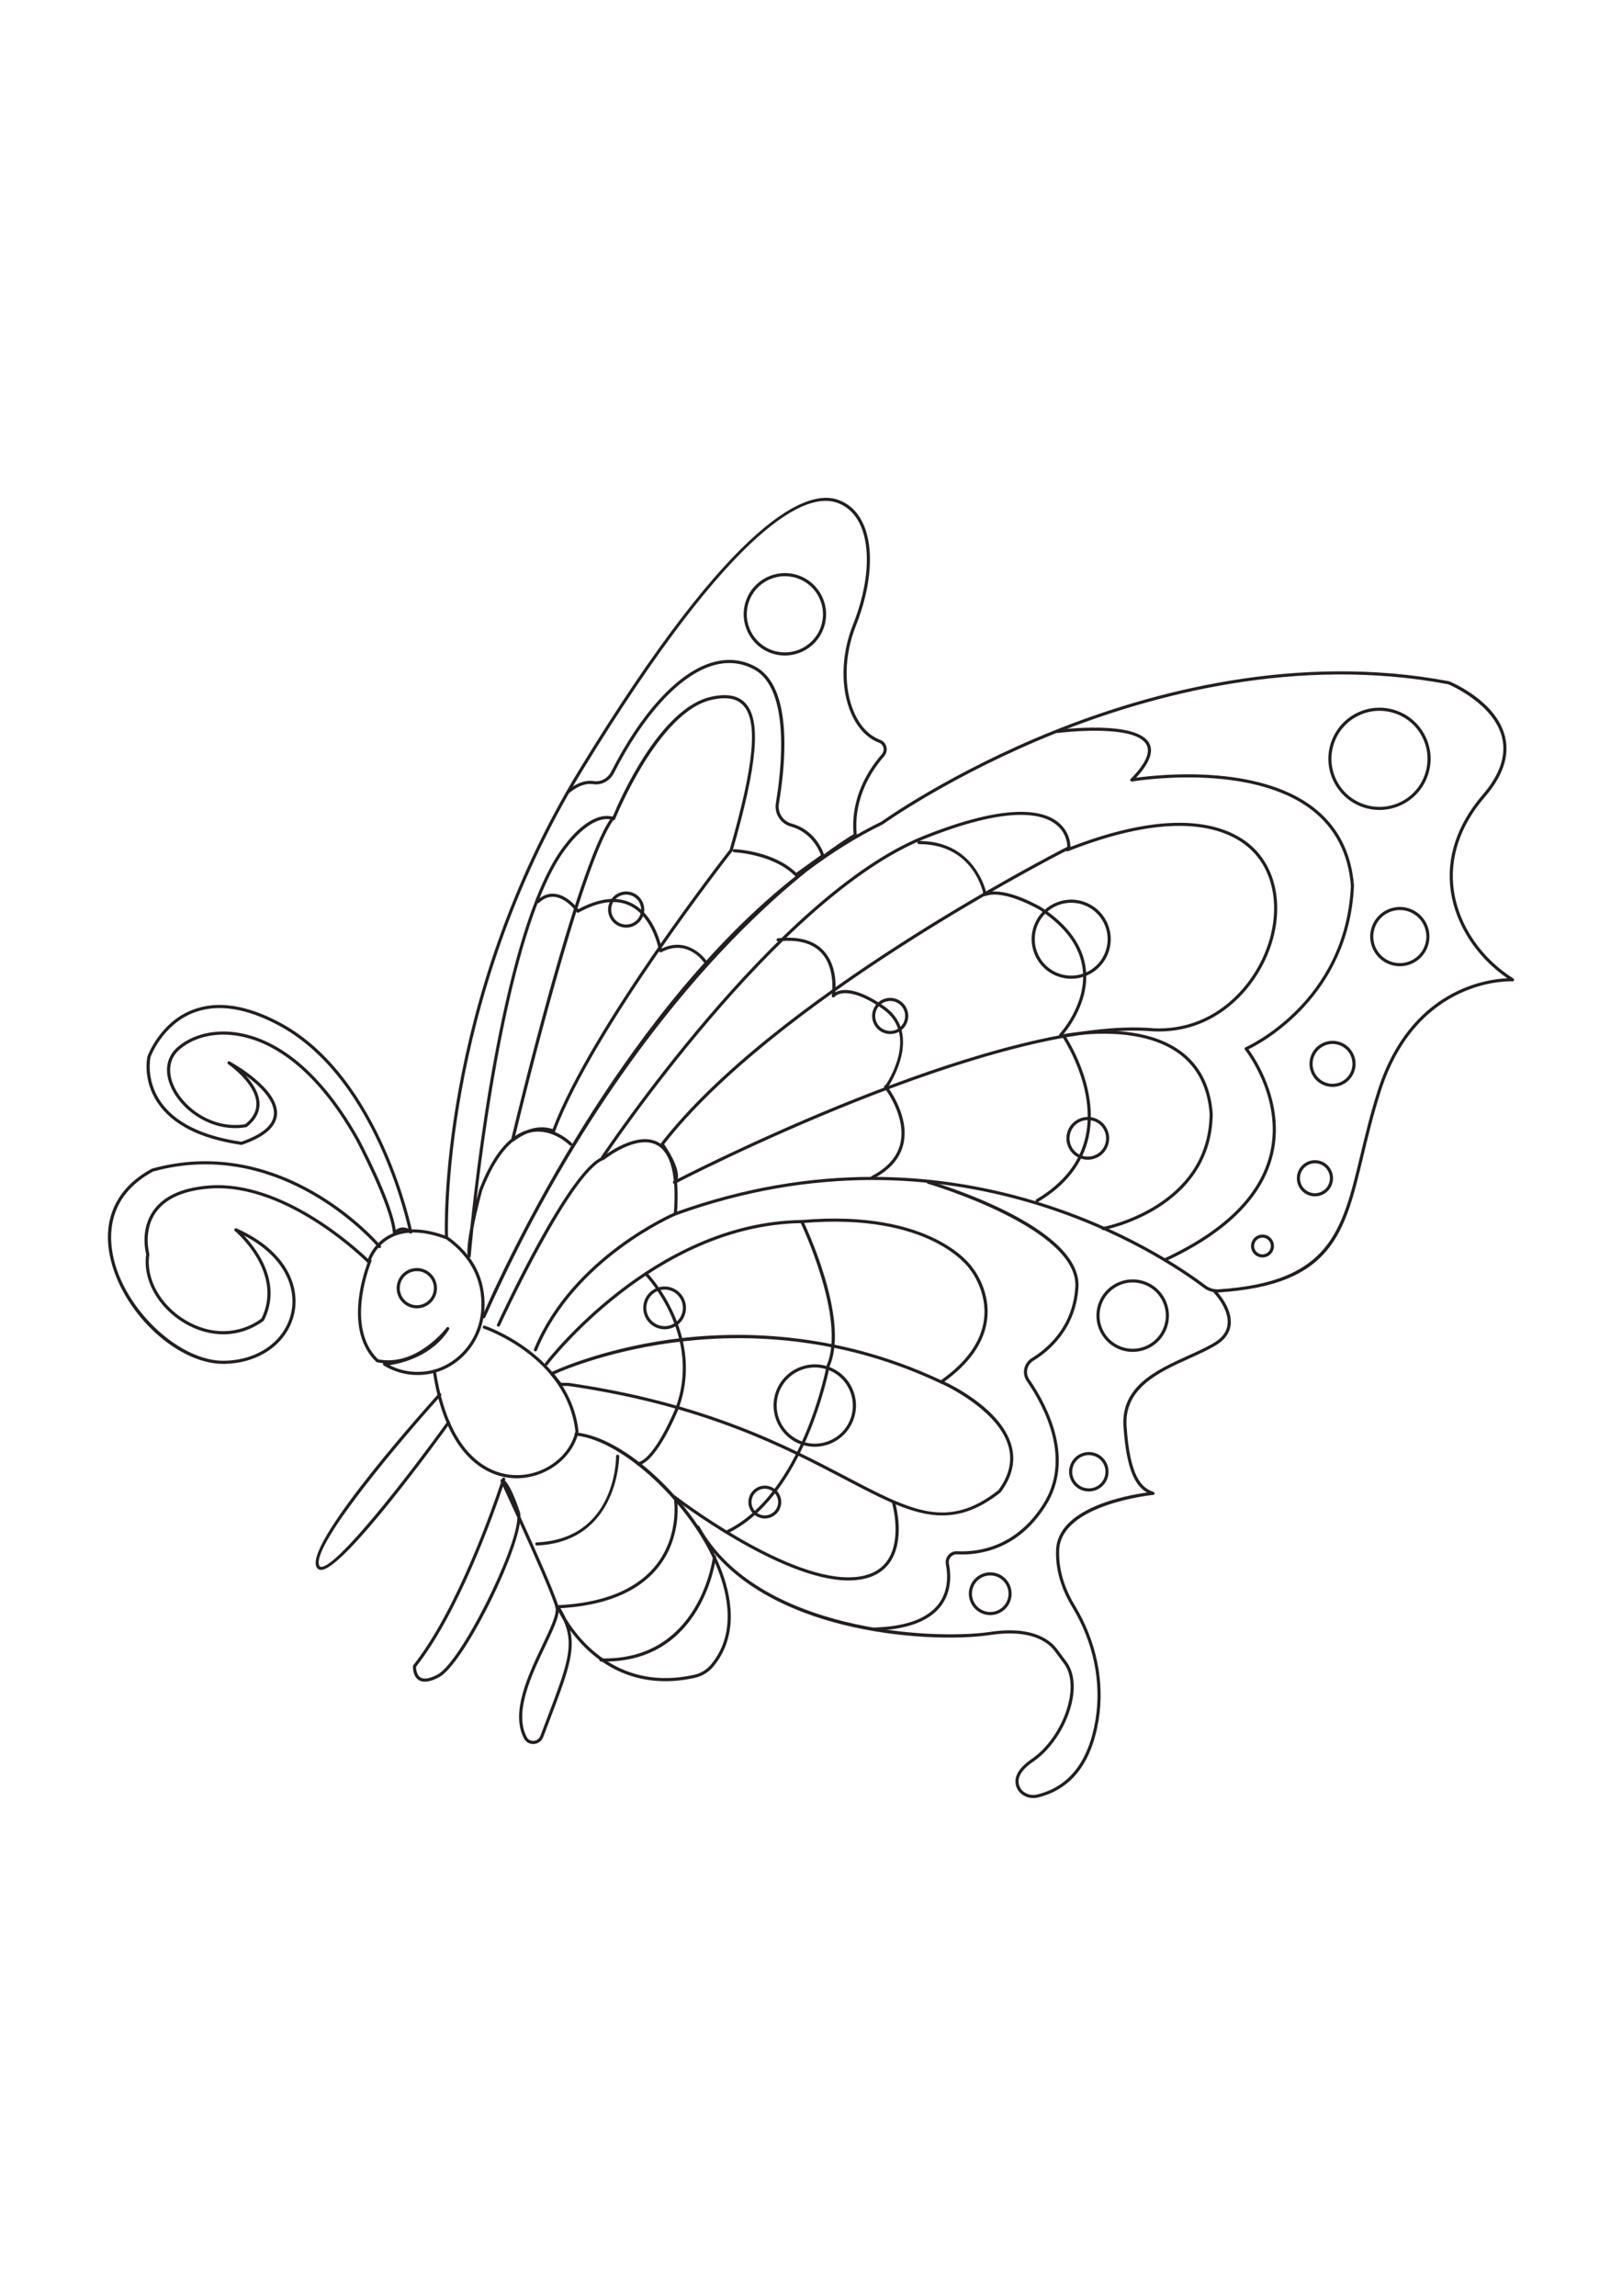 <?xml version="1.0" encoding="utf-8"?>
<!-- Generator: Adobe Illustrator 27.5.0, SVG Export Plug-In . SVG Version: 6.00 Build 0)  -->
<svg xmlns="http://www.w3.org/2000/svg" xmlns:xlink="http://www.w3.org/1999/xlink" viewBox="0 0 5000 5000" width="595" height="842" preserveAspectRatio="xMidYMid meet" data-scaled="true">
<rect id="Background" style="fill:#FFFFFF;" width="5000" height="5000"/>
<g id="Main_Design">
	<g>
		<g>
			<g>
				<path style="fill:#231F20;" d="M1216.007,2767.71c-0.474,0-0.954-0.066-1.419-0.216c-1.913-0.592-3.261-2.293-3.384-4.295
					c-5.099-82.972-112.908-286.033-113.998-288.073c-131.846-233.64-267.88-302.792-358.766-319.643
					c-70.185-13.017-136.856,1.353-182.933,39.428c-33.192,27.416-40.072,69.509-18.868,115.492
					c32.341,70.134,123.176,132.57,219.499,116.329c23.483-18.854,34.987-40.415,34.188-64.095
					c-2.087-61.98-86.267-120.37-87.117-120.953c-2.11-1.448-2.721-4.295-1.382-6.48c1.335-2.185,4.154-2.932,6.396-1.72
					c6.227,3.374,152.383,83.612,145.63,164.333c-3.177,37.934-39.531,69.067-108.053,92.536c-0.724,0.244-1.49,0.32-2.256,0.207
					c-124.614-18.144-211.031-61.384-256.85-128.514c-48.371-70.876-32.698-141.494-32.008-144.469
					c0.517-1.551,37.943-104.496,138.966-143.336c76.262-29.324,167.928-15.47,272.447,41.167
					c308.393,167.125,403.716,638.187,404.641,642.924c0.385,1.974-0.498,3.985-2.218,5.028c-1.729,1.034-3.919,0.921-5.494-0.338
					c-8.064-6.391-16.077-9.155-23.784-8.243c-11.753,1.4-19.357,10.978-19.437,11.081
					C1218.884,2767.043,1217.464,2767.71,1216.007,2767.71z M688.472,2141.173c16.88,0,34.202,1.598,51.726,4.85
					c92.902,17.223,231.718,87.498,365.448,324.474c4.371,8.196,102.301,192.67,114.186,282.25c4.394-3.252,10.555-6.579,18.14-7.51
					c6.983-0.884,13.971,0.414,20.893,3.769c-16.471-72.258-119.393-474.507-397.353-625.142
					c-101.925-55.237-190.894-68.907-264.407-40.645c-96.93,37.271-132.847,136.057-133.2,137.053
					c-0.005,0.169-15.188,69.199,30.851,136.513c44.127,64.513,127.913,106.258,249.021,124.083
					c63.865-22.064,97.668-50.27,100.483-83.851c3.68-43.949-45.424-89.74-86.61-120.07c21.086,23.112,41.209,53.357,42.294,85.346
					c0.921,27.233-12.129,51.708-38.798,72.751c-0.625,0.493-1.363,0.822-2.148,0.963
					c-101.319,17.806-197.097-47.84-231.102-121.578c-23.177-50.255-15.344-96.526,21.481-126.945
					C586.073,2157.179,635.05,2141.173,688.472,2141.173z M758.169,2431.266h0.094H758.169z"/>
			</g>
			<g>
				<path style="fill:#231F20;" d="M1286.809,3199.838c-36.552,0.01-71.44-9.822-103.988-29.334
					c-1.819-1.09-2.707-3.233-2.195-5.292c0.169-0.677,0.474-1.288,0.888-1.814c-6.372-0.573-12.834-1.522-19.38-2.885
					c-0.888-0.179-1.706-0.611-2.359-1.241c-97.799-93.997-41.75-265.356-26.838-305.216c-0.019-0.019-0.033-0.028-0.052-0.047
					c-2.434-2.472-246.699-246.906-486.702-228.776c-80.251,6.034-136.179,31.025-166.232,74.297
					c-39.31,56.59-19.902,125.934-19.704,126.62c0.197,0.677,0.244,1.382,0.136,2.077c-11.391,73.884,33.07,155.099,110.633,202.083
					c78.226,47.389,165.922,45.725,234.815-4.408c69.969-142.166-80.214-268.561-81.741-269.821
					c-1.856-1.532-2.293-4.201-1.025-6.25c1.269-2.04,3.835-2.829,6.048-1.861c156.433,69.673,194.795,179.611,178.539,259.266
					c-18.953,92.86-105.863,156.461-216.257,158.266c-1.034,0.019-2.091,0.028-3.125,0.028
					c-138.181,0.009-302.058-148.689-345.227-314.089c-32.487-124.459,11.8-226.511,124.694-287.349
					c0.315-0.169,0.648-0.301,0.996-0.395c372.831-103.589,650.415,177.28,697.808,229.246c9.295-9.258,20.846-18.187,35.109-25.424
					c46.308-23.534,106.169-21.777,177.881,5.179c0.395,0.141,0.766,0.338,1.104,0.583
					c78.978,56.43,116.916,130.944,112.757,221.483c-4.892,106.451-84.937,194.179-186.195,204.076
					C1300.348,3199.509,1293.547,3199.838,1286.809,3199.838z M1200.8,3169.452c33.07,16.758,68.465,23.412,105.459,19.803
					c96.53-9.427,172.848-93.227,177.52-194.94c3.99-86.864-32.421-158.463-108.222-212.826
					c-68.823-25.762-125.864-27.576-169.549-5.385c-13.412,6.805-24.277,15.301-33.004,24.117c0.39,0.451,0.62,0.724,0.691,0.808
					c1.697,2.049,1.414,5.075-0.63,6.777c-1.988,1.645-4.906,1.419-6.626-0.461c-12.096,14.136-19.07,28.149-22.576,36.589
					c1.504,1.335,2.058,3.534,1.222,5.489c-0.851,1.992-83.912,199.959,20.367,301.946
					c118.956,23.666,210.152-96.244,211.069-97.465c1.541-2.087,4.446-2.566,6.579-1.09c2.129,1.466,2.721,4.352,1.344,6.542
					C1332.054,3142.252,1237.615,3164.01,1200.8,3169.452z M471.83,2572.826c-146.034,78.987-137.556,206.914-119.473,276.193
					c41.735,159.902,206.393,309.155,338.878,306.861c105.774-1.729,188.958-62.229,206.985-150.559
					c14.549-71.29-17.388-168.285-146.226-235.618c40.669,43.122,119.069,147.157,61.929,261.54
					c-0.338,0.677-0.837,1.269-1.452,1.72c-72.281,53.188-164.404,55.265-246.441,5.583
					c-80.501-48.77-126.728-133.341-115.314-210.758c-2.542-9.512-18.403-76.45,21.27-133.66
					c31.773-45.819,90.139-72.23,173.473-78.499c224.33-16.664,450.973,190.053,488.794,226.276
					c3.609-9.192,11.368-25.555,25.692-41.918C1115.347,2750.877,840.798,2470.685,471.83,2572.826z"/>
			</g>
			<g>
				<path style="fill:#231F20;" d="M1592.734,3518.006c-1.932,0-3.863-0.028-5.804-0.085
					c-60.444-1.795-205.97-36.872-251.746-322.896c-0.423-2.622,1.368-5.094,3.99-5.517c2.636-0.366,5.099,1.372,5.512,3.995
					c44.644,278.928,184.479,313.073,242.531,314.803c87.371,2.829,168.868-56.308,186.604-134.224
					c-26.039-228.973-279.985-316.373-282.551-317.228c-2.519-0.846-3.877-3.572-3.036-6.091c0.841-2.528,3.557-3.9,6.09-3.045
					c2.622,0.884,262.941,90.482,289.154,326.091c0.056,0.526,0.028,1.062-0.085,1.579
					C1765.442,3456.303,1682.366,3518.006,1592.734,3518.006z"/>
			</g>
			<g>
				<path style="fill:#231F20;" d="M989.75,3800.515c-0.808,0-1.574-0.047-2.321-0.16c-4.291-0.63-10.014-3.139-12.9-11.513
					c-28.398-82.343,360.984-513.428,377.573-531.737c1.776-1.974,4.831-2.124,6.8-0.329c1.969,1.777,2.119,4.822,0.334,6.795
					c-111.944,123.556-397.649,458.229-375.609,522.131c1.405,4.079,3.52,4.887,5.202,5.132c0.536,0.075,1.104,0.113,1.687,0.122
					c48.258,0.019,257.644-266.211,388.217-447.439c1.546-2.162,4.554-2.678,6.72-1.09c2.152,1.551,2.641,4.558,1.09,6.711
					C1352.934,3395.793,1059.325,3800.487,989.75,3800.515z"/>
			</g>
			<g>
				<path style="fill:#231F20;" d="M1643.432,4336.998c-12.007,0.01-22.698-6.391-28.239-17.021
					c-41.914-80.435,12.876-195.598,56.9-288.139c24.554-51.618,45.763-96.197,40.161-116.301
					c-10.404-37.313-65.246-161.123-109.689-258.993c-18.182,120.897-176.716,435.201-248.401,474.301
					c-27.693,15.113-49.019,18.14-63.409,8.995c-19.423-12.35-17.858-41.684-17.782-42.924c0.061-0.987,0.418-1.927,1.029-2.698
					c137.885-173.99,249.355-499.865,270.493-564.012c-0.771-1.654-1.212-2.594-1.288-2.754c-0.705-1.513-0.578-3.28,0.338-4.681
					c0.898-1.372,2.651-2.528,4.079-2.171c0.273-0.865,0.432-1.363,0.47-1.485c0.799-2.528,3.515-3.919,6.034-3.139
					c2.538,0.799,3.948,3.496,3.149,6.034c-0.056,0.178-0.371,1.165-0.94,2.923c17.284,15.658,37.05,69.739,45.631,95.097
					c1.598,4.408,2.34,10.104,2.303,16.927c45.232,99.232,105.05,233.494,116.982,275.046c1.555,0.056,3.05,0.865,3.924,2.265
					c8.017,12.876,14.667,25.048,20.015,36.89c44.564,72.201,167.345,222.892,394.66,172.599
					c20.198-4.474,38.54-15.611,51.646-31.364c78.217-94.035,53.15-215.279,18.346-300.442
					c-79.199-193.784-290.272-390.811-434.328-405.407c-2.646-0.263-4.573-2.622-4.305-5.273c0.273-2.632,2.636-4.577,5.273-4.295
					c149.685,15.16,360.486,211.229,442.269,411.338c35.8,87.597,61.417,212.525-19.86,310.226
					c-14.465,17.397-34.696,29.681-56.966,34.616c-32.294,7.143-62.577,10.339-90.834,10.348
					c-150.62,0.019-244.815-90.68-293.52-156.866c16.377,67.897-9.85,136.818-64.504,280.413
					c-5.818,15.283-11.965,31.43-18.422,48.526c-4.676,12.378-15.856,20.565-29.183,21.364
					C1644.785,4336.979,1644.108,4336.998,1643.432,4336.998z M1722.255,3930.218c-3.088,25.067-20.536,61.75-41.472,105.755
					c-43.108,90.604-96.751,203.371-57.055,279.548c4.14,7.942,12.157,12.406,21.166,11.814c7.434-0.442,16.791-4.662,20.753-15.161
					c6.462-17.105,12.609-33.262,18.431-48.554c64.203-168.68,87.644-230.27,52.845-307.575
					C1730.46,3945.566,1725.6,3936.694,1722.255,3930.218z M1282.546,4098.926c-0.023,5.442,0.813,24.832,13.403,32.811
					c11.053,6.993,29.587,3.76,53.611-9.333c71.257-38.873,243.133-384.598,245.351-482.693
					c-19.117-41.956-35.556-77.502-44.503-96.789C1522.784,3625.331,1414.97,3930.97,1282.546,4098.926z"/>
			</g>
			<g>
				<path style="fill:#231F20;" d="M1654.668,3725.24c-2.561,0-4.69-2.021-4.803-4.605c-0.113-2.651,1.946-4.897,4.601-5.019
					c242.263-10.479,244.688-255.13,244.674-265.544c-0.005-2.66,2.148-4.812,4.803-4.822c0.005,0,0.005,0,0.009,0
					c2.655,0,4.807,2.143,4.812,4.803c0.005,2.641-2.331,264.303-253.885,275.187
					C1654.809,3725.24,1654.738,3725.24,1654.668,3725.24z"/>
			</g>
			<g>
				<path style="fill:#231F20;" d="M1716.883,3919.062c-2.556,0-4.685-2.011-4.803-4.596c-0.122-2.651,1.932-4.906,4.587-5.019
					c140.874-6.419,242.935-47.191,303.36-121.178c74.307-90.99,57.934-201.82,57.76-202.929c-0.409-2.632,1.382-5.094,4.009-5.508
					c2.617-0.414,5.089,1.382,5.498,4.004c0.183,1.146,17.275,116.019-59.72,210.411c-62.22,76.271-166.673,118.265-310.466,124.806
					C1717.033,3919.062,1716.958,3919.062,1716.883,3919.062z"/>
			</g>
			<g>
				<path style="fill:#231F20;" d="M1863.894,4082.958c-3.91,0-7.829-0.056-11.828-0.16c-2.66-0.075-4.756-2.284-4.685-4.944
					c0.07-2.65,2.279-4.925,4.939-4.681c305.799,7.773,345.185-310.498,345.547-313.722c0.301-2.632,2.768-4.483,5.315-4.248
					c2.641,0.292,4.544,2.679,4.253,5.32C2207.072,3763.784,2168.039,4082.958,1863.894,4082.958z"/>
			</g>
		</g>
		<g>
			<path style="fill:#231F20;" d="M1650.546,3126.932c-0.611,0-1.231-0.113-1.833-0.366c-2.458-1.006-3.628-3.816-2.618-6.278
				c117.87-286.428,430.77-420.258,433.914-421.573c863.504-311.983,1514.399,132.438,1636.104,224.697
				c11.711,8.872,26.307,13.243,41.251,12.247c342.473-22.614,379.636-177.731,435.897-412.522
				c14.596-60.914,31.138-129.952,54.56-202.713c99.674-309.657,334.945-340.739,398.8-343.357
				c-94.054-64.396-158.736-163.111-174.188-266.93c-15.357-103.217,18.553-206.496,98.067-298.675
				c52.991-61.421,73.095-120.69,59.767-176.152c-24.728-102.935-157.298-160.63-165.917-164.277
				c-468.313-88.414-917.115,33.563-1211.156,151.499c-318.938,127.913-529.688,278.773-531.774,280.281
				c-80.82,39.23-158.567,88.255-232.761,144.065c-63.503,50.894-143.693,121.371-233.724,214.419
				c-203.62,210.453-500.612,582.678-759.112,1160.821c-1.081,2.406-3.905,3.515-6.307,2.453c-2.42-1.053-3.543-3.854-2.524-6.279
				c1.222-2.914,124.727-294.934,336.942-626.946c154.62-241.901,382.634-544.693,659.865-752.899
				c81.159-64.941,135.079-98.011,147.476-105.356c-10.385-116.24,49.767-204.038,86.779-246.225
				c4.981-5.682,6.861-13.44,5.029-20.757c-1.739-6.936-6.495-12.326-13.055-14.798c-36.345-13.671-65.951-44.452-85.642-89.016
				c-33.892-76.718-32.088-181.782,4.709-274.191c47.915-120.337,56.412-235.632,22.726-308.407
				c-16.016-34.602-40.688-57.723-73.329-68.719c-86.422-29.103-303.224,39.747-784.517,828.066
				c-437.664,716.855-413.204,1425.453-412.908,1432.521c0.113,2.66-1.95,4.906-4.605,5.019c-2.514,0.009-4.897-1.946-5.01-4.605
				c-0.301-7.105-24.944-718.49,414.308-1437.954c484.771-794,706.766-862.175,795.796-832.164
				c35.255,11.871,61.835,36.698,78.997,73.795c34.776,75.129,26.354,193.263-22.51,316.011
				c-35.875,90.092-37.736,192.299-4.85,266.738c18.619,42.144,46.355,71.158,80.219,83.903c9.568,3.595,16.495,11.42,19.004,21.462
				c2.604,10.386-0.066,21.392-7.124,29.442c-36.232,41.294-95.257,127.466-84.232,241.234c24.832-14.197,49.983-27.51,75.444-39.86
				c1.382-1.09,212.901-152.528,532.855-280.887c295.413-118.509,746.405-241.056,1217.275-152.025
				c0.319,0.061,0.63,0.15,0.921,0.272c5.931,2.416,145.493,60.5,172.073,171.114c14.098,58.648-6.711,120.789-61.834,184.691
				c-77.634,89.993-110.774,190.608-95.84,290.968c15.762,105.924,84.232,206.482,183.154,268.989
				c1.852,1.175,2.679,3.459,2.002,5.55c-0.677,2.101-2.707,3.464-4.878,3.323c-2.885-0.155-292.331-14.014-405.257,336.796
				c-23.309,72.408-39.804,141.259-54.354,202.008c-57.257,238.936-95.078,396.798-444.619,419.881
				c-17.247,1.119-34.136-3.9-47.699-14.183c-121.019-91.723-768.182-533.607-1626.799-223.4
				c-2.885,1.212-312.181,133.585-428.51,416.272C1654.231,3125.813,1652.436,3126.932,1650.546,3126.932z"/>
		</g>
		<g>
			<path style="fill:#231F20;" d="M3185.016,4503.647c-22.05,0-42.492-12.237-50.763-31.805
				c-8.628-20.415-7.594-52.427,46.393-89.054c56.365-38.234,104.336-115.662,116.648-188.295
				c7.387-43.62,1.175-80.313-17.989-106.103c-3.148-4.239-6.335-8.449-9.521-12.66c-5.846-7.726-11.683-15.451-17.322-23.356
				c-19.521-27.36-71.327-70.406-198.831-51.402c-101.507,15.151-281.08,11.354-453.351-31.251
				c-152.11-37.614-354.137-120.013-452.805-298.947c-1.283-2.322-0.437-5.254,1.894-6.532c2.322-1.306,5.249-0.432,6.537,1.889
				c178.431,323.591,719.449,351.712,896.306,325.33c132.57-19.803,187.299,26.176,208.089,55.331
				c5.583,7.82,11.373,15.48,17.162,23.14c3.196,4.229,6.4,8.459,9.568,12.726c20.762,27.943,27.595,67.173,19.747,113.444
				c-12.717,75.021-62.361,155.061-120.737,194.658c-38.996,26.458-53.432,52.474-42.915,77.343
				c8.196,19.38,31.241,29.944,53.667,24.512c98.161-23.722,158.764-100.98,180.118-229.622
				c19.258-116.047-6.119-239.462-71.449-347.501c-35.274-58.31-52.098-117.551-49.992-176.058
				c4.671-129.929,216.624-168.737,280.667-177.506c-33.638-18.534-63.479-63.865-72.906-203.437
				c-8.421-124.637,102.804-174.902,200.937-219.246c29.945-13.534,58.226-26.317,80.736-40.34
				c23.347-14.531,36.524-32.821,39.156-54.344c5.855-47.727-41.092-96.76-41.571-97.259c-1.842-1.908-1.795-4.953,0.113-6.805
				c1.908-1.842,4.953-1.795,6.805,0.113c2.068,2.134,50.612,52.878,44.212,105.116c-3.008,24.559-17.689,45.199-43.62,61.355
				c-23.055,14.352-51.627,27.266-81.873,40.932c-95.266,43.056-203.258,91.864-195.288,209.828
				c10.583,156.668,46.167,189.761,83.038,202.187c2.152,0.724,3.506,2.857,3.252,5.113c-0.263,2.256-2.068,4.023-4.323,4.239
				c-2.848,0.272-284.633,28.948-289.708,170.391c-2.04,56.609,14.314,114.054,48.601,170.738
				c66.515,110.003,92.343,235.74,72.709,354.062c-22.05,132.805-85.078,212.685-187.356,237.404
				C3194.368,4503.103,3189.65,4503.647,3185.016,4503.647z"/>
		</g>
		<g>
			<path style="fill:#231F20;" d="M1446.278,2838.276c-2.392,0-4.432-1.767-4.765-4.145c-2.768-19.822,1.757-54.353,8.44-89.589
				c25.959-250.435,113.786-959.767,293.98-1182.081c2.923-4.032,73.87-100.389,143.355-83.71c0.23-0.282,0.461-0.564,0.691-0.836
				c0.545-0.653,1.226-1.128,1.964-1.415c20.259-48.817,143.548-330.964,300.776-366.642c49.202-11.152,84.171-4.883,106.916,19.206
				c49.358,52.29,37.605,188.385-39.296,455.066c-0.174,0.592-0.456,1.151-0.841,1.64c-4.262,5.428-427.809,546.497-546.76,864.223
				c-0.085,0.226-0.188,0.446-0.301,0.653c30.884,12.848,50.89,32.929,52.253,34.324c1.856,1.898,1.823,4.939-0.071,6.8
				c-1.903,1.852-4.958,1.828-6.805-0.066c-0.526-0.536-53.117-53.136-118.152-39.846c-3.327,0.681-6.626,1.518-9.901,2.51
				c-13.657,5.235-28.737,13.393-44.922,25.748c-0.78,0.597-1.701,0.926-2.636,0.978c-34.898,29.437-66.2,79.401-93.518,149.431
				c-0.169,0.667-16.537,59.598-27.261,115.934c-5.522,53.395-8.205,85.642-8.346,87.39c-0.202,2.453-2.204,4.352-4.657,4.427
				C1446.372,2838.276,1446.325,2838.276,1446.278,2838.276z M1870.854,1486.467c-59.071,0-118.627,80.942-119.285,81.854
				c-161.377,199.104-248.307,794.47-282.72,1092.158c4.699-18.544,8.229-31.241,8.717-32.999
				c28.46-72.991,61.379-124.882,98.387-155.301c15.188-63.578,200.984-835.332,304.944-984.899
				C1877.56,1486.73,1874.205,1486.467,1870.854,1486.467z M1890.93,1489.775c-96.765,131.903-275.845,861.564-302.885,973.325
				c11.819-8.05,24.037-14.004,36.632-17.853c39.043-14.822,67.732-7.486,78.828-3.341
				c119.755-314.244,527.874-838.353,545.844-861.343c75.599-262.372,87.949-395.459,41.284-444.892
				c-20.203-21.396-52.206-26.782-97.78-16.424c-163.614,37.121-295.399,364.25-296.71,367.549
				C1895.3,1488.915,1893.082,1490.09,1890.93,1489.775z"/>
		</g>
		<g>
			<path style="fill:#231F20;" d="M2453.979,1663.131c-1.245,0-2.481-0.479-3.412-1.419
				c-67.06-67.488-186.181-72.822-187.374-72.869c-2.655-0.103-4.728-2.336-4.624-4.991c0.099-2.66,2.331-4.76,4.991-4.624
				c4.962,0.188,120.793,5.348,190.908,72.822l76.149-54.504c-5.047-14.004-28.991-70.364-92.672-87.888
				c-31.82-8.755-51.707-39.903-46.261-72.455c17.359-103.711,45.5-351.491-67.803-412.193
				c-40.18-21.537-83.837-25.142-129.717-10.719c-101.089,31.773-210.885,152.025-301.241,329.94
				c-12.538,24.7-38.234,38.695-63.963,34.71c-22.928-3.52-47.666,5.428-73.484,26.622c-2.058,1.692-5.085,1.377-6.776-0.667
				c-1.682-2.058-1.386-5.089,0.667-6.777c28.027-22.994,55.331-32.651,81.05-28.69c21.603,3.28,43.272-8.572,53.926-29.559
				c91.521-180.203,203.395-302.218,306.936-334.757c48.451-15.24,94.594-11.387,137.152,11.41
				c114.515,61.36,94.73,290.902,72.747,422.269c-4.634,27.67,12.275,54.146,39.324,61.59
				c77.888,21.434,99.543,94.589,100.426,97.696c0.564,1.95-0.169,4.046-1.823,5.23l-82.324,58.926
				C2455.938,1662.835,2454.956,1663.131,2453.979,1663.131z"/>
		</g>
		<g>
			<path style="fill:#231F20;" d="M2172.917,1929.173c-1.522,0-3.022-0.719-3.957-2.058c-2.063-2.97-51.562-72.173-130.173-30.339
				c-1.363,0.724-2.989,0.752-4.394,0.066c-1.386-0.686-2.364-2.002-2.613-3.529c-0.174-1.043-18.088-104.688-90.097-139.586
				c-42.483-20.583-95.609-13.572-157.904,20.814c-2.157,1.194-4.85,0.564-6.26-1.438c-0.306-0.432-30.706-42.957-68.55-46.839
				c-16.636-1.739-32.595,4.413-47.342,18.205c-1.927,1.819-4.981,1.725-6.8-0.23c-1.814-1.941-1.715-4.986,0.23-6.8
				c16.885-15.79,35.382-22.75,54.936-20.748c35.894,3.708,64.288,36.514,72.808,47.422
				c63.644-34.254,118.519-40.664,163.116-19.023c66.651,32.323,88.988,116.244,94.12,140.282
				c82.977-39.498,136.287,35.471,136.828,36.251c1.513,2.185,0.973,5.179-1.208,6.692
				C2174.82,1928.896,2173.866,1929.173,2172.917,1929.173z"/>
		</g>
		<g>
			<path style="fill:#231F20;" d="M1536.436,3050.877c-0.672,0-1.353-0.141-2.007-0.442c-2.416-1.109-3.473-3.966-2.359-6.382
				c9.018-19.596,221.506-479.141,325.743-516.595c9.61-7.557,104.764-80.073,171.006-45.086
				c47.718,25.207,67.183,99.608,57.85,221.144c-0.202,2.65-2.561,4.859-5.165,4.427c-2.65-0.198-4.634-2.51-4.431-5.16
				c9.009-117.363-8.736-188.653-52.746-211.9c-62.864-33.197-160.179,43.822-161.152,44.611c-0.437,0.348-0.931,0.62-1.457,0.799
				c-100.064,34.042-318.708,507.008-320.907,511.783C1540.003,3049.843,1538.259,3050.877,1536.436,3050.877z"/>
		</g>
		<g>
			<path style="fill:#231F20;" d="M2079.089,2610.769c-1.447,0-2.862-0.648-3.802-1.861c-1.429-1.833-1.339-4.427,0.211-6.156
				c19.089-21.345-21.105-87.794-38.201-111.606c-1.241-1.729-1.198-4.074,0.108-5.757
				c347.553-447.476,1199.022-886.165,1252.746-913.548c-0.122-10.113-3.205-46.002-38.714-71.6
				c-46.063-33.206-152.993-52.013-400.736,47.036c-452.937,181.096-984.284,977.023-989.594,985.04
				c-1.476,2.218-4.464,2.801-6.673,1.354c-2.214-1.466-2.82-4.455-1.353-6.673c5.334-8.045,538.353-806.458,994.049-988.659
				c252.047-100.769,362.145-80.505,410.125-45.772c39.381,28.516,42.454,68.7,42.52,79.725
				c357.126-137.833,510.89-53.554,570.948,9.507c75.219,78.973,87.681,209.922,31.768,333.605
				c-51.336,113.566-169.084,232.413-345.424,225.505c-489.094-42.769-1465.943,464.183-1475.756,469.314
				C2080.607,2610.591,2079.841,2610.769,2079.089,2610.769z M2047.199,2488.481c10.644,15.287,48.695,72.925,42.083,106.827
				c115.732-59.043,1006.925-504.508,1468.396-464c171.312,6.819,286.005-109.162,336.044-219.866
				c54.297-120.098,42.53-246.887-29.963-323.008c-59.052-61.985-211.858-144.765-571.926-2.707
				c-1.898,0.738-3.985,0.216-5.301-1.212C3185.073,1636.81,2383.243,2058.51,2047.199,2488.481z"/>
		</g>
		<g>
			<path style="fill:#231F20;" d="M3400.183,2753.386c-2.284,0-4.305-1.635-4.728-3.957c-0.47-2.613,1.269-5.123,3.882-5.592
				c3.271-0.592,326.965-62.295,329.446-349.546c-6.119-80.031-37.323-141.894-92.738-183.455
				c-117.635-88.236-310.968-59.927-349.898-53.075c19.202,30.57,100.069,170.226,69.692,309.061
				c-17.839,81.53-70.369,148.722-156.114,199.71c-2.274,1.363-5.235,0.611-6.598-1.673s-0.611-5.245,1.673-6.598
				c83.349-49.56,134.365-114.646,151.621-193.441c33.338-152.176-71.121-306.198-72.183-307.735
				c-0.912-1.325-1.1-3.022-0.498-4.516c0.592-1.494,1.898-2.589,3.468-2.923c2.293-0.489,230.524-47.088,364.607,53.493
				c57.737,43.295,90.228,107.503,96.582,190.828c-2.547,295.686-334.005,358.742-337.351,359.344
				C3400.756,2753.358,3400.474,2753.386,3400.183,2753.386z"/>
		</g>
		<g>
			<path style="fill:#231F20;" d="M2689.381,2595.543c-1.739,0-3.421-0.949-4.277-2.604c-1.222-2.359-0.301-5.263,2.068-6.485
				c49.804-25.79,79.674-60.34,88.771-102.696c17.745-82.611-49.315-168.478-49.992-169.333c-1.654-2.082-1.306-5.108,0.78-6.762
				c2.077-1.645,5.104-1.302,6.758,0.785c2.895,3.647,70.547,90.327,51.863,177.332c-9.728,45.297-41.27,82.047-93.762,109.228
				C2690.884,2595.374,2690.132,2595.543,2689.381,2595.543z"/>
		</g>
		<g>
			<path style="fill:#231F20;" d="M3591.157,2849.63c-1.814,0-3.553-1.034-4.361-2.792c-1.118-2.406-0.075-5.263,2.34-6.382
				c186.153-86.375,295.818-195.579,325.941-324.587c39.785-170.4-76.328-317.214-77.502-318.68c-0.94-1.17-1.278-2.716-0.921-4.173
				c0.366-1.457,1.382-2.665,2.763-3.261c3.083-1.334,308.684-137.485,324.822-498.037
				c-7.876-98.673-48.357-177.275-120.323-233.015c-192.572-149.159-550.647-88.527-554.256-87.888
				c-2.068,0.338-4.117-0.663-5.094-2.514c-0.968-1.856-0.63-4.126,0.846-5.616c44.663-45.086,61.271-80.172,49.344-104.284
				c-33.366-67.469-271.916-37.562-274.332-37.247c-2.575,0.301-5.038-1.523-5.385-4.159c-0.338-2.636,1.522-5.047,4.154-5.39
				c10.104-1.297,247.809-31.063,284.191,42.529c12.942,26.176-0.949,61.492-41.298,105.074
				c68.912-9.62,373.846-42.793,547.724,91.887c74.194,57.469,115.925,138.374,124.026,240.459
				c-15.188,340.137-283.054,483.958-325.094,504.452c19.888,27.167,112.428,164.568,75.726,321.96
				c-30.8,132.081-142.26,243.513-331.289,331.213C3592.529,2849.489,3591.833,2849.63,3591.157,2849.63z"/>
		</g>
		<g>
			<path style="fill:#231F20;" d="M3269.737,2156.911c-1.184,0-2.359-0.432-3.29-1.302c-1.936-1.819-2.04-4.864-0.216-6.8
				c0.836-0.897,83.884-90.924,71.384-199.015c-7.904-68.353-51.815-129.586-130.511-182.008
				c-0.902-0.54-110.248-65.599-168.68-44.32c-1.297,0.484-2.801,0.362-4.032-0.343s-2.087-1.917-2.35-3.308
				c-1.175-6.382-30.687-156.142-198.869-156.142c-0.16,0-0.432,0.024-0.414,0c-2.65,0-4.812-2.148-4.812-4.807
				c0-2.787,2.415-4.803,5.216-4.817c158.125,0,199.941,130.526,207.121,158.722c63.414-17.778,167.449,44.174,171.97,46.886
				c81.375,54.203,126.705,117.786,134.929,189.108c12.97,112.56-73.066,205.697-73.94,206.628
				C3272.303,2156.399,3271.015,2156.911,3269.737,2156.911z"/>
		</g>
		<g>
			<path style="fill:#231F20;" d="M2733.517,2314.552c-0.94,0-1.889-0.272-2.726-0.846c-2.19-1.509-2.744-4.502-1.24-6.692
				c4.352-6.335,105.332-156.034-9.051-235.633c-113.556-79.044-147.552-37.407-147.899-36.984c-1.344,1.753-3.76,2.383-5.752,1.494
				c-2.03-0.884-3.205-3.017-2.838-5.198c0.141-0.827,13.619-83.339-32.623-132.359c-28.121-29.804-72.625-41.547-132.265-34.902
				c-2.566,0.306-5.019-1.607-5.315-4.253c-0.291-2.641,1.612-5.019,4.253-5.315c62.826-6.993,110.065,5.747,140.366,37.91
				c39.136,41.529,38.704,102.945,36.496,128.655c17.876-10.151,61.891-19.019,151.067,43.051
				c122.241,85.064,12.613,247.357,11.495,248.988C2736.544,2313.824,2735.04,2314.552,2733.517,2314.552z"/>
		</g>
		<g>
			<path style="fill:#231F20;" d="M2904.895,3632.615c-88.847,0-179.94-47.774-299.746-110.605
				c-183.483-96.234-434.769-228.015-854.167-288.515l-23.488-0.028c-1.457,0-2.834-0.667-3.745-1.804l-26.467-33.103
				c-0.912-1.146-1.255-2.641-0.935-4.07c0.32-1.419,1.274-2.622,2.589-3.261c1.424-0.696,144.91-69.655,364.41-100.464
				c201.36-28.262,509.593-29.343,837.432,125.004c79.025-56.064,123.575-118.801,132.41-186.5
				c11.561-88.536-43.441-155.202-43.996-155.86c-1.504-2.246-118.584-175.945-517.248-141.687
				c-454.046,5.714-780.626,432.57-783.873,436.884c-1.593,2.124-4.601,2.538-6.739,0.949c-2.124-1.598-2.547-4.615-0.949-6.739
				c3.271-4.352,332.609-434.948,791.087-440.7c404.571-34.729,524.293,143.783,525.458,145.587
				c2.011,2.331,57.868,69.889,45.828,162.674c-8.976,69.128-53.244,132.955-131.621,189.809
				c35.349,16.683,178.718,90.341,207.431,199.066c12.547,47.483,1.166,95.229-33.826,141.894c-0.254,0.338-0.545,0.639-0.874,0.893
				C3020.227,3612.144,2963.045,3632.605,2904.895,3632.615z M1729.83,3223.852l21.852,0.066
				c421.705,60.782,673.837,193.013,857.94,289.567c201.181,105.511,312.077,163.68,467.787,41.383
				c32.839-44.024,43.563-88.818,31.862-133.134c-28.037-106.197-176.218-180.551-204.847-194.029
				c-0.639-0.019-1.288-0.169-1.908-0.47c-594.196-282.885-1133.823-56.844-1193.876-29.888L1729.83,3223.852z"/>
		</g>
		<g>
			<path style="fill:#231F20;" d="M2614.67,3832.959c-0.301,0-0.592,0-0.893,0c-208.583-0.667-535.144-251.408-538.419-253.937
				c-2.101-1.626-2.486-4.652-0.86-6.748c1.631-2.115,4.657-2.481,6.753-0.865c3.247,2.51,327.238,251.267,532.563,251.925
				c0.282,0,0.573,0,0.855,0c54.306,0,94.063-16.25,118.199-48.3c49.541-65.792,17.782-177.628,17.454-178.756
				c-0.742-2.547,0.724-5.216,3.28-5.959c2.566-0.752,5.216,0.714,5.968,3.271c1.382,4.765,33.441,117.532-18.995,187.205
				C2714.532,3815.412,2672.171,3832.959,2614.67,3832.959z"/>
		</g>
		<g>
			<path style="fill:#231F20;" d="M2697.247,3987.56c-2.585,0-4.728-2.049-4.812-4.652c-0.084-2.66,2.002-4.878,4.652-4.972
				c94.204-3.102,159.516-26.617,194.104-69.899c32.332-40.462,31.204-90.191,24.568-124.797
				c-1.983-10.376,0.836-20.875,7.735-28.798c6.87-7.885,16.814-12.256,27.247-11.551c62.746,3.158,180.701-11.354,265.243-145.691
				c87.099-138.378,5.489-296.663-50.904-378.705c-7.763-11.288-10.461-24.879-7.604-38.291
				c2.867-13.459,11.297-25.32,23.121-32.548c46.75-28.563,126.357-94.947,134.215-218.644
				c11.485-180.833-449.845-317.265-454.507-318.619c-2.556-0.742-4.023-3.421-3.28-5.968c0.752-2.556,3.365-4.032,5.969-3.28
				c19.333,5.63,473.389,140.023,461.424,328.469c-8.139,128.049-90.454,196.717-138.801,226.257
				c-9.728,5.94-16.373,15.292-18.732,26.345c-2.293,10.79-0.122,21.74,6.128,30.828c57.737,83.988,141.151,246.239,51.111,389.288
				c-87.146,138.463-209.114,153.529-273.871,150.165c-7.594-0.357-14.587,2.632-19.493,8.261
				c-4.953,5.686-6.974,13.224-5.545,20.677c7.011,36.58,8.111,89.288-26.505,132.607c-36.43,45.584-104.157,70.322-201.303,73.517
				C2697.351,3987.56,2697.294,3987.56,2697.247,3987.56z"/>
		</g>
		<g>
			<path style="fill:#231F20;" d="M2240.621,3688.444c-1.795,0-3.515-1.006-4.342-2.735c-1.151-2.396-0.141-5.263,2.256-6.419
				c235.327-112.795,309.084-505.326,309.798-509.273c0.066-0.357,0.169-0.705,0.31-1.043
				c60.885-141.865-80.017-436.987-81.445-439.948c-1.156-2.397-0.15-5.273,2.241-6.429c2.397-1.165,5.277-0.141,6.424,2.237
				c5.912,12.256,143.938,301.4,81.84,447.439c-3.224,16.955-79.335,402.738-315.005,515.702
				C2242.026,3688.293,2241.317,3688.444,2240.621,3688.444z"/>
		</g>
		<g>
			<path style="fill:#231F20;" d="M1967.497,3478.211c-2.242,0-4.248-1.57-4.714-3.854c-0.526-2.604,1.156-5.15,3.764-5.677
				c51.642-10.461,113.965-162.665,114.59-164.206c85.571-222.902-88.537-408.001-90.304-409.853
				c-1.837-1.917-1.776-4.963,0.141-6.795c1.927-1.851,4.967-1.776,6.805,0.141c1.809,1.88,180.081,191.416,92.31,420.051
				c-2.66,6.551-64.964,158.614-121.634,170.099C1968.136,3478.183,1967.812,3478.211,1967.497,3478.211z"/>
		</g>
		<g>
			<path style="fill:#231F20;" d="M2419.377,982.433c-13.412,0-27.05-2.143-40.448-6.659
				c-66.384-22.36-102.198-94.561-79.838-160.945l0,0c22.365-66.384,94.542-102.226,160.945-79.838
				c32.158,10.832,58.174,33.54,73.259,63.94c15.076,30.396,17.416,64.847,6.579,97.005
				C2522.026,948.922,2472.428,982.433,2419.377,982.433z M2308.208,817.903L2308.208,817.903
				c-20.663,61.351,12.439,128.082,73.794,148.755c61.351,20.649,128.077-12.439,148.755-73.795
				c10.01-29.719,7.848-61.562-6.09-89.655c-13.938-28.098-37.98-49.085-67.704-59.1
				C2395.617,723.459,2328.885,756.557,2308.208,817.903z"/>
		</g>
		<g>
			<path style="fill:#231F20;" d="M4252.287,1458.459c-16.646,0-33.554-2.66-50.18-8.262
				c-82.362-27.741-126.79-117.306-99.044-199.659c13.44-39.893,41.608-72.164,79.316-90.867
				c37.708-18.708,80.463-21.603,120.342-8.168c39.898,13.436,72.164,41.604,90.868,79.316
				c18.704,37.708,21.608,80.449,8.167,120.342C4379.621,1416.883,4318.087,1458.459,4252.287,1458.459z M4252.277,1152.805
				c-22.5,0-44.87,5.193-65.622,15.484c-35.405,17.566-61.854,47.863-74.476,85.322c-12.613,37.454-9.888,77.582,7.669,112.992
				c17.566,35.41,47.868,61.858,85.322,74.476c37.445,12.609,77.587,9.892,112.992-7.669c35.405-17.566,61.854-47.863,74.476-85.322
				c12.613-37.459,9.897-77.587-7.669-112.992c-17.557-35.41-47.859-61.858-85.313-74.476
				C4284.148,1155.399,4268.18,1152.805,4252.277,1152.805z"/>
		</g>
		<g>
			<path style="fill:#231F20;" d="M4315.183,1940.048c-9.822,0-19.681-1.602-29.258-4.831
				c-47.755-16.086-73.527-68.024-57.436-115.779c16.081-47.751,68.038-73.546,115.774-57.431
				c47.755,16.086,73.526,68.024,57.436,115.779c-7.792,23.135-24.127,41.848-45.998,52.694
				C4342.891,1936.838,4329.075,1940.048,4315.183,1940.048z M4315.023,1766.805c-12.435,0-24.794,2.871-36.261,8.562
				c-19.568,9.704-34.183,26.448-41.157,47.144c-6.974,20.696-5.46,42.868,4.239,62.436c9.709,19.564,26.448,34.179,47.145,41.153
				c20.696,6.964,42.887,5.461,62.436-4.239c19.568-9.704,34.184-26.448,41.157-47.149c6.974-20.696,5.461-42.868-4.239-62.436
				c-9.709-19.564-26.448-34.179-47.144-41.153C4332.627,1768.238,4323.802,1766.805,4315.023,1766.805z"/>
		</g>
		<g>
			<path style="fill:#231F20;" d="M4107.658,2311.935c-7.509,0-15.123-1.198-22.613-3.722c-17.98-6.053-32.529-18.746-40.96-35.739
				c-8.421-16.993-9.737-36.251-3.675-54.231c6.053-17.975,18.751-32.52,35.744-40.95s36.27-9.732,54.221-3.68
				c17.98,6.053,32.529,18.75,40.96,35.744c8.421,16.993,9.737,36.251,3.675,54.231
				C4165.038,2293.203,4137.302,2311.935,4107.658,2311.935z M4107.658,2179.487c-9.342,0-18.619,2.157-27.228,6.429
				c-14.69,7.284-25.668,19.86-30.903,35.401c-5.235,15.541-4.107,32.191,3.186,46.881c7.284,14.69,19.86,25.663,35.396,30.898
				c32.116,10.809,66.976-6.513,77.784-38.582c5.235-15.541,4.107-32.191-3.186-46.881c-7.284-14.69-19.86-25.668-35.396-30.903
				C4120.873,2180.563,4114.247,2179.487,4107.658,2179.487z"/>
		</g>
		<g>
			<path style="fill:#231F20;" d="M4053.502,2649.201c-5.987,0-12.002-0.968-17.839-2.942
				c-14.117-4.746-25.527-14.709-32.144-28.055c-6.617-13.337-7.651-28.45-2.895-42.558c0,0,0,0,0-0.009
				c9.803-29.108,41.477-44.861,70.613-35.02c14.117,4.746,25.527,14.709,32.144,28.055c6.617,13.337,7.641,28.45,2.885,42.567
				c-4.746,14.108-14.709,25.518-28.046,32.134C4070.401,2647.246,4061.98,2649.201,4053.502,2649.201z M4009.741,2578.719
				c-3.929,11.673-3.073,24.174,2.397,35.208c5.479,11.044,14.916,19.286,26.589,23.215c11.692,3.938,24.193,3.083,35.217-2.397
				c11.034-5.47,19.277-14.906,23.206-26.58s3.083-24.183-2.387-35.217c-5.479-11.043-14.916-19.286-26.589-23.215
				C4044.066,2541.641,4017.871,2554.621,4009.741,2578.719L4009.741,2578.719z"/>
		</g>
		<g>
			<path style="fill:#231F20;" d="M3891.711,2837.656c-3.741,0-7.528-0.592-11.26-1.852c-18.478-6.222-28.45-26.326-22.228-44.804
				l0,0c6.222-18.497,26.364-28.459,44.804-22.228c18.478,6.222,28.45,26.326,22.228,44.804
				C3920.293,2828.332,3906.477,2837.656,3891.711,2837.656z M3867.34,2794.064c-4.53,13.459,2.726,28.093,16.175,32.623
				c13.431,4.511,28.084-2.726,32.623-16.175c4.53-13.459-2.726-28.093-16.175-32.623
				C3886.532,2773.377,3871.88,2780.615,3867.34,2794.064L3867.34,2794.064z"/>
		</g>
		<g>
			<path style="fill:#231F20;" d="M3491.567,3128.595c-11.805,0-23.798-1.88-35.584-5.855
				c-58.395-19.681-89.899-83.198-70.237-141.583l0,0c9.531-28.3,29.503-51.186,56.252-64.448
				c26.74-13.271,57.032-15.329,85.341-5.79c28.29,9.53,51.176,29.503,64.438,56.242c13.271,26.749,15.329,57.051,5.79,85.351
				C3581.871,3099.121,3538.232,3128.595,3491.567,3128.595z M3491.558,2914.641c-15.527,0-30.969,3.581-45.283,10.686
				c-24.446,12.125-42.699,33.037-51.411,58.893l0,0c-17.97,53.366,10.818,111.413,64.194,129.403
				c53.31,17.97,111.413-10.809,129.393-64.184c8.713-25.856,6.833-53.554-5.292-78c-12.125-24.437-33.037-42.689-58.893-51.402
				C3513.56,2916.427,3502.536,2914.641,3491.558,2914.641z M3390.305,2982.688h0.094H3390.305z"/>
		</g>
		<g>
			<path style="fill:#231F20;" d="M3356.413,3558.769c-6.419,0-12.951-1.024-19.362-3.186
				c-31.796-10.705-48.949-45.283-38.234-77.07l0,0c10.705-31.796,45.33-48.939,77.061-38.225
				c31.796,10.705,48.939,45.274,38.234,77.061C3405.568,3542.725,3381.817,3558.769,3356.413,3558.769z M3307.934,3481.576
				c-4.361,12.97-3.421,26.862,2.66,39.108c6.072,12.256,16.561,21.411,29.521,25.781c12.98,4.37,26.871,3.421,39.108-2.66
				c12.247-6.072,21.401-16.561,25.772-29.521c4.361-12.97,3.421-26.853-2.66-39.108c-6.072-12.247-16.561-21.401-29.522-25.771
				c-12.942-4.361-26.843-3.421-39.108,2.65C3321.458,3458.136,3312.304,3468.625,3307.934,3481.576L3307.934,3481.576z"/>
		</g>
		<g>
			<path style="fill:#231F20;" d="M3052.446,3939.758c-6.964,0-14.032-1.118-20.987-3.459
				c-34.447-11.607-53.028-49.071-41.43-83.518c0,0,0,0,0-0.009c11.607-34.447,49.033-53.056,83.527-41.421
				c16.683,5.621,30.18,17.397,38.009,33.178c7.829,15.771,9.042,33.648,3.412,50.34
				C3105.719,3922.361,3079.975,3939.758,3052.446,3939.758z M2999.146,3855.845c-9.906,29.418,5.968,61.421,35.386,71.337
				c14.258,4.803,29.531,3.769,42.99-2.923c13.478-6.683,23.535-18.215,28.337-32.463c4.803-14.258,3.769-29.522-2.914-42.99
				c-6.683-13.478-18.215-23.535-32.463-28.337c-29.447-9.935-61.421,5.968-71.337,35.386V3855.845z"/>
		</g>
		<g>
			<path style="fill:#231F20;" d="M2511.508,3421.001c-13.421,0-27.054-2.143-40.457-6.664
				c-66.379-22.36-102.193-94.561-79.833-160.945l0,0c22.365-66.393,94.547-102.221,160.94-79.833
				c32.163,10.827,58.169,33.535,73.254,63.931c15.076,30.405,17.416,64.852,6.589,97.005
				C2614.153,3387.485,2564.555,3421.001,2511.508,3421.001z M2400.335,3256.457L2400.335,3256.457
				c-20.663,61.355,12.439,128.096,73.79,148.764c29.733,10.019,61.585,7.848,89.66-6.09c28.093-13.938,49.081-37.98,59.1-67.699
				c20.658-61.365-12.444-128.087-73.79-148.755C2487.744,3161.989,2421.012,3195.101,2400.335,3256.457z"/>
		</g>
		<g>
			<path style="fill:#231F20;" d="M2048.684,3058.866c-6.96,0-14.032-1.118-20.987-3.459
				c-34.447-11.607-53.033-49.081-41.425-83.518c5.616-16.692,17.402-30.189,33.178-38.018c15.767-7.829,33.648-9.042,50.34-3.412
				c34.447,11.598,53.033,49.062,41.43,83.508C2101.961,3041.469,2076.218,3058.856,2048.684,3058.866z M2048.689,2936.597
				c-8.562,0-17.073,1.983-24.963,5.893c-13.473,6.682-23.535,18.215-28.337,32.463l0,0c-9.906,29.418,5.964,61.421,35.382,71.337
				c29.409,9.916,61.421-5.978,71.332-35.386c4.798-14.258,3.76-29.522-2.923-42.99c-6.683-13.478-18.21-23.534-32.464-28.337
				C2060.813,2937.593,2054.737,2936.597,2048.689,2936.597z M1990.83,2973.421h0.094H1990.83z"/>
		</g>
		<g>
			<path style="fill:#231F20;" d="M2357.721,3642.07c-5.442,0-10.907-0.884-16.218-2.679c-26.462-8.91-40.744-37.698-31.829-64.156
				l0,0c4.319-12.829,13.37-23.196,25.49-29.211c12.115-6.025,25.846-6.964,38.676-2.622c12.82,4.314,23.192,13.374,29.202,25.49
				c6.01,12.115,6.946,25.856,2.622,38.676c-4.314,12.82-13.365,23.187-25.485,29.202
				C2373.078,3640.294,2365.423,3642.07,2357.721,3642.07z M2318.791,3578.299c-7.218,21.438,4.352,44.748,25.785,51.975
				c10.39,3.506,21.514,2.735,31.326-2.124c9.813-4.869,17.144-13.271,20.645-23.657c3.496-10.386,2.744-21.514-2.124-31.326
				c-4.873-9.813-13.271-17.153-23.657-20.649c-10.39-3.496-21.505-2.735-31.326,2.124
				C2329.623,3559.511,2322.292,3567.914,2318.791,3578.299L2318.791,3578.299z"/>
		</g>
		<g>
			<path style="fill:#231F20;" d="M3353.217,2536.368c-6.955,0-14.032-1.118-20.978-3.459c-34.456-11.607-53.037-49.08-41.43-83.522
				c5.62-16.688,17.397-30.184,33.178-38.009c15.771-7.824,33.638-9.046,50.331-3.417c34.456,11.598,53.047,49.066,41.439,83.518
				C3406.49,2518.971,3380.746,2536.359,3353.217,2536.368z M3353.226,2414.104c-8.562,0-17.068,1.979-24.963,5.893
				c-13.478,6.683-23.534,18.21-28.337,32.463l0,0c-9.916,29.414,5.959,61.417,35.386,71.332
				c29.39,9.935,61.412-5.978,71.327-35.386c4.793-14.249,3.76-29.517-2.923-42.99c-6.683-13.473-18.215-23.534-32.463-28.337
				C3365.351,2415.091,3359.27,2414.104,3353.226,2414.104z M3295.367,2450.924h0.094H3295.367z"/>
		</g>
		<g>
			<path style="fill:#231F20;" d="M3301.975,1978.635c-12.876,0-25.969-2.058-38.826-6.391
				c-63.724-21.467-98.104-90.774-76.638-154.493l0,0c21.467-63.719,90.783-98.105,154.488-76.638
				c30.875,10.4,55.848,32.196,70.322,61.374c14.474,29.183,16.72,62.253,6.316,93.119
				C3400.512,1946.467,3352.897,1978.635,3301.975,1978.635z M3195.627,1820.824L3195.627,1820.824
				c-19.766,58.691,11.899,122.527,70.585,142.302c58.724,19.728,122.542-11.894,142.307-70.594
				c9.577-28.431,7.51-58.888-5.818-85.769c-13.337-26.876-36.336-46.952-64.767-56.534
				C3279.23,1730.488,3215.412,1762.143,3195.627,1820.824z"/>
		</g>
		<g>
			<path style="fill:#231F20;" d="M2744.147,2149.03c-5.987,0-12.002-0.978-17.839-2.947c-29.127-9.808-44.842-41.491-35.029-70.618
				c4.746-14.108,14.709-25.522,28.055-32.139c13.337-6.626,28.478-7.632,42.558-2.885c29.127,9.812,44.842,41.486,35.029,70.613
				c-4.746,14.108-14.709,25.522-28.055,32.139C2761.056,2147.075,2752.625,2149.03,2744.147,2149.03z M2744.053,2047.124
				c-7.011,0-13.976,1.617-20.442,4.826c-11.043,5.47-19.286,14.916-23.215,26.589c-8.111,24.099,4.887,50.307,28.976,58.428
				c11.702,3.933,24.183,3.078,35.217-2.392c11.044-5.475,19.286-14.921,23.215-26.594c8.111-24.094-4.887-50.302-28.977-58.423
				C2753.988,2047.932,2749.016,2047.124,2744.053,2047.124z"/>
		</g>
		<g>
			<path style="fill:#231F20;" d="M1930.287,1821.134c-5.992,0-12.007-0.977-17.848-2.947
				c-14.108-4.751-25.522-14.714-32.139-28.055c-6.617-13.337-7.641-28.455-2.885-42.562l0,0
				c4.751-14.108,14.709-25.522,28.051-32.139c13.337-6.617,28.455-7.641,42.562-2.885c29.122,9.812,44.842,41.491,35.029,70.618
				c-4.751,14.108-14.714,25.522-28.055,32.139C1947.191,1819.179,1938.76,1821.134,1930.287,1821.134z M1930.189,1719.228
				c-7.011,0-13.981,1.617-20.447,4.826c-11.034,5.47-19.277,14.916-23.21,26.589l0,0c-3.933,11.673-3.083,24.178,2.392,35.213
				c5.47,11.039,14.916,19.282,26.589,23.215c11.673,3.933,24.183,3.092,35.213-2.392c11.039-5.47,19.282-14.916,23.215-26.589
				c8.111-24.098-4.887-50.307-28.986-58.427C1940.123,1720.036,1935.142,1719.228,1930.189,1719.228z M1881.973,1749.107h0.094
				H1881.973z"/>
		</g>
	</g>
	<g>
		<path style="fill:#231F20;" d="M1284.872,2994.315c-31.256,0.01-58.23-23.61-61.694-55.377
			c-3.708-34.042,20.973-64.758,55.016-68.47c16.476-1.842,32.689,2.932,45.626,13.327c12.933,10.395,21.044,25.198,22.839,41.693
			c1.8,16.485-2.932,32.689-13.323,45.622c-10.39,12.924-25.198,21.044-41.688,22.839
			C1289.375,2994.193,1287.109,2994.315,1284.872,2994.315z M1285.027,2879.715c-1.922,0-3.854,0.113-5.79,0.32
			c-28.77,3.139-49.626,29.089-46.491,57.859c3.139,28.77,29.117,49.56,57.859,46.487c13.938-1.523,26.448-8.374,35.227-19.305
			c8.783-10.921,12.778-24.615,11.26-38.544c0-0.009,0-0.009,0-0.009c-1.518-13.929-8.37-26.448-19.3-35.227
			C1308.384,2883.738,1296.922,2879.715,1285.027,2879.715z"/>
	</g>
</g>
</svg>
